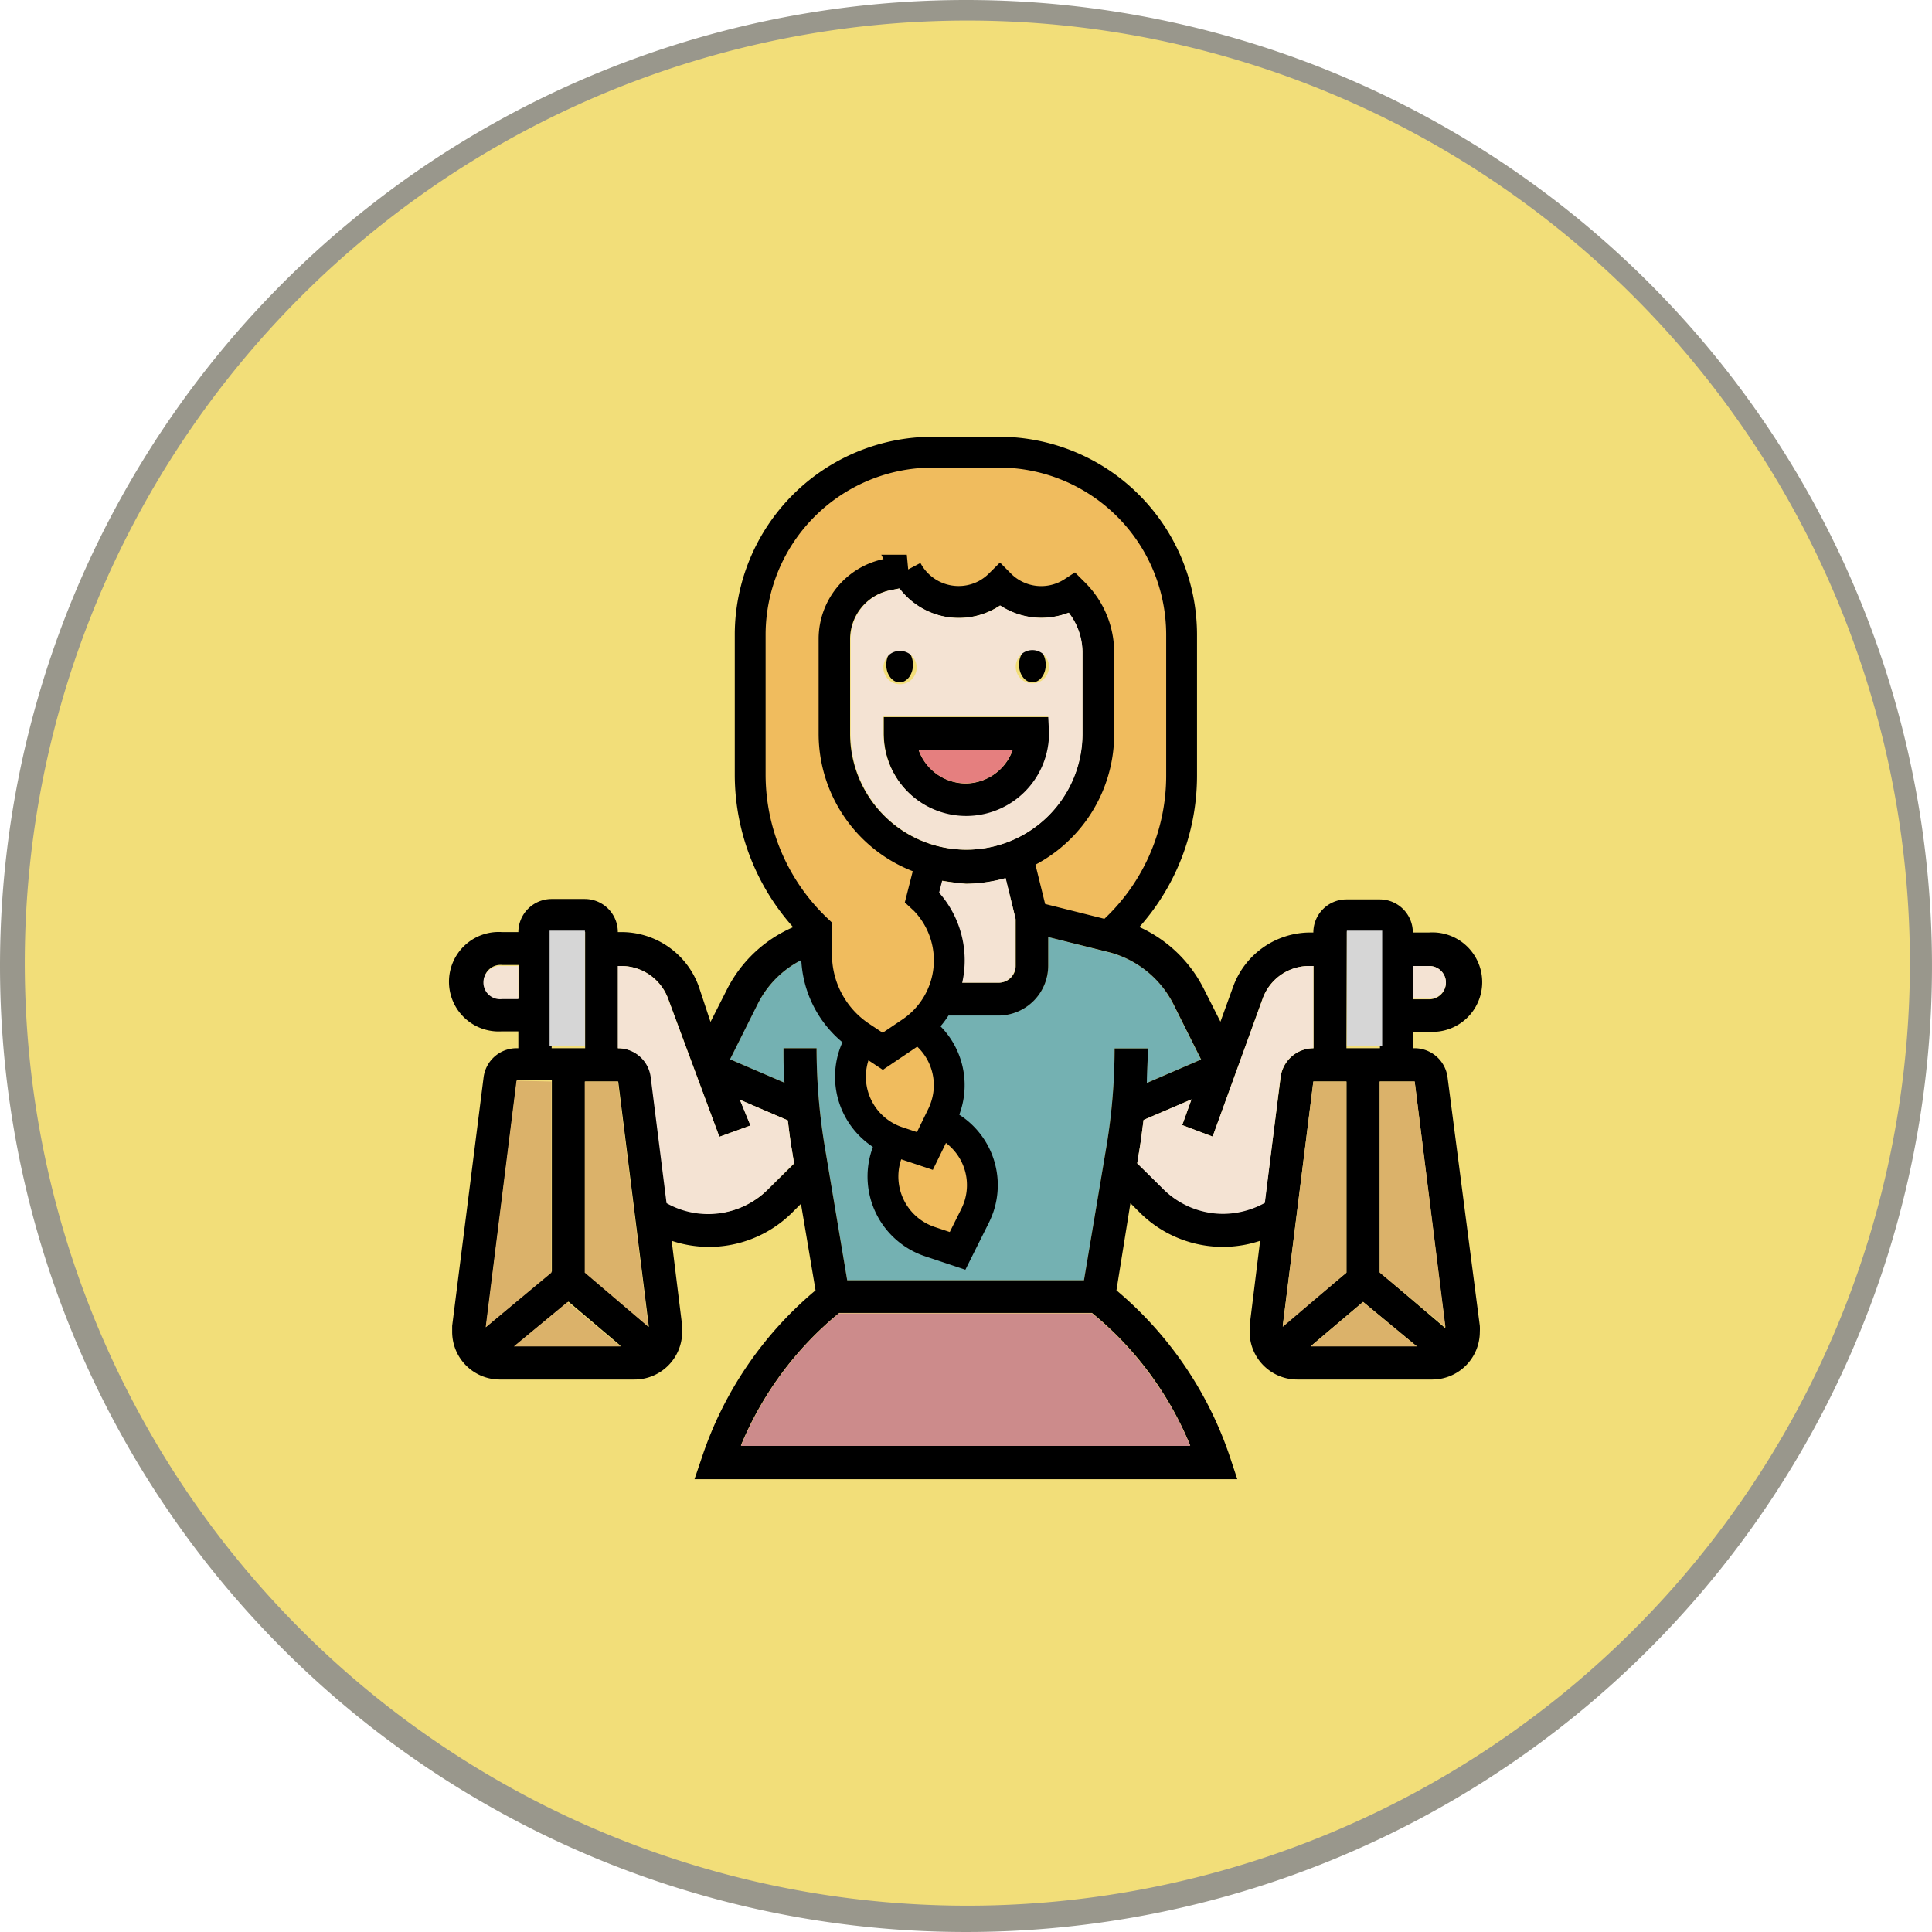 <svg xmlns="http://www.w3.org/2000/svg" viewBox="0 0 94 94"><defs><style>.cls-1{fill:#f2de79;}.cls-2{fill:#99978c;}.cls-3{fill:#74b1b2;}.cls-4{fill:#f4e3d3;}.cls-5{fill:#e57f7f;}.cls-6{fill:#d6d6d6;}.cls-7{fill:#cc8b8b;}.cls-8{fill:#dbb26a;}.cls-9{fill:#f0bc5e;stroke:#000;stroke-width:1.5px;}</style></defs><g id="圖層_2" data-name="圖層 2"><g id="圖層_2-2" data-name="圖層 2"><g id="Group_252" data-name="Group 252"><g id="Path_7113-2" data-name="Path 7113-2"><path class="cls-1" d="M47,93.5a46.3,46.3,0,1,1,18.1-3.65A46.27,46.27,0,0,1,47,93.5Z"/><path class="cls-2" d="M47,1A45.86,45.86,0,1,0,64.9,4.61,45.83,45.83,0,0,0,47,1m0-1A47,47,0,1,1,0,47,47,47,0,0,1,47,0Z"/></g><g id="Group_253" data-name="Group 253"><g id="customer"><g id="Group_246" data-name="Group 246"><g id="Group_245" data-name="Group 245"><ellipse id="Ellipse_46" data-name="Ellipse 46" cx="43.77" cy="32.34" rx="0.65" ry="0.86"/><ellipse id="Ellipse_47" data-name="Ellipse 47" cx="50.23" cy="32.34" rx="0.65" ry="0.86"/><path id="Path_7115" data-name="Path 7115" d="M43,34.89v.81a4,4,0,0,0,8.06,0h0v-.81Zm4,3.23A2.45,2.45,0,0,1,44.7,36.5h4.57A2.46,2.46,0,0,1,47,38.12Z"/><path id="Path_7116" data-name="Path 7116" class="cls-3" d="M55.79,52.69c0-.55.05-1.12.05-1.68H54.23a29.22,29.22,0,0,1-.38,4.67l-1.11,6.61H41.22l-1.11-6.61A29.22,29.22,0,0,1,39.73,51H38.12c0,.55,0,1.12.05,1.68l-2.65-1.14,1.35-2.7a4.87,4.87,0,0,1,2.86-2.44l2.44,3h6.42A2.43,2.43,0,0,0,51,47V45.59l2.93.74a4.82,4.82,0,0,1,3.15,2.52l1.35,2.7Z"/><path id="Path_7117" data-name="Path 7117" d="M70.43,52.42A1.62,1.62,0,0,0,68.83,51h-.09V50.2h.8a2.42,2.42,0,1,0,0-4.83h-.8a1.61,1.61,0,0,0-1.61-1.61H65.51a1.61,1.61,0,0,0-1.61,1.61h-.16A4,4,0,0,0,60,48l-.62,1.71-.81-1.6a6.51,6.51,0,0,0-4.2-3.38l-3.46-.86-.46-1.82a7.26,7.26,0,0,0,3.82-6.38v-4a4.83,4.83,0,0,0-.92-2.83l.69-.68-1.14-1.14-.78.78a2,2,0,0,1-3.48-1.45V25.22H47V26.4a3.55,3.55,0,0,0,.51,1.83,2,2,0,0,1-2.72-.91,2.1,2.1,0,0,1-.21-.92V25.22H43V26.4a4.51,4.51,0,0,0,.07.73H43a4,4,0,0,0-3.23,3.94V35.7c0,3.33,5.33,7,5.33,7A13.64,13.64,0,0,0,47,43a7.3,7.3,0,0,0,1.92-.27l.5,2V47a.82.82,0,0,1-.81.81h-6c-.14.58-.42,1.6-.42,1.6H48.6A2.43,2.43,0,0,0,51,47V45.59l2.93.73a4.9,4.9,0,0,1,3.16,2.53l1.35,2.7L55.8,52.69c0-.55.05-1.12.05-1.68H54.23a29.22,29.22,0,0,1-.38,4.67l-1.11,6.61H41.22l-1.11-6.61A29.22,29.22,0,0,1,39.73,51H38.12c0,.55,0,1.12.05,1.68l-2.65-1.14,1.35-2.7a4.79,4.79,0,0,1,2.86-2.43V45.21c-.12-.12-.23-.25-.35-.38a6.48,6.48,0,0,0-4,3.29l-.81,1.6L34,48a4,4,0,0,0-3.79-2.65h-.15a1.61,1.61,0,0,0-1.61-1.61H26.84a1.62,1.62,0,0,0-1.62,1.61h-.8a2.42,2.42,0,1,0,0,4.83h.8V51h-.09a1.62,1.62,0,0,0-1.6,1.41L22,64.51c0,.1,0,.2,0,.29a2.32,2.32,0,0,0,2.32,2.32h6.54a2.32,2.32,0,0,0,2.33-2.32,1.51,1.51,0,0,0,0-.3l-.51-4.13A5.73,5.73,0,0,0,38.54,59l.43-.43.71,4.21a18,18,0,0,0-5.53,8.13l-.36,1.06H60.2l-.35-1.06a18.11,18.11,0,0,0-5.53-8.13L55,58.54l.43.43a5.72,5.72,0,0,0,5.88,1.4l-.51,4.13c0,.1,0,.2,0,.3a2.32,2.32,0,0,0,2.33,2.32h6.53A2.32,2.32,0,0,0,72,64.8a2.64,2.64,0,0,0,0-.29ZM68.74,47h.8a.81.81,0,0,1,0,1.62h-.8ZM47,41.34a5.65,5.65,0,0,1-5.64-5.64V31.08a2.43,2.43,0,0,1,1.94-2.36l.45-.09a3.63,3.63,0,0,0,4.9.83,3.65,3.65,0,0,0,2,.6A3.74,3.74,0,0,0,52,29.81a3.23,3.23,0,0,1,.66,1.92v4A5.65,5.65,0,0,1,47,41.34Zm-20.14,4h1.61V51H26.84Zm-2.42,3.22a.81.81,0,1,1,0-1.61h.8v1.61Zm-.79,16,1.5-12h1.7v9.3Zm1.4.93,2.61-2.16,2.55,2.16Zm3.42-3.6V52.62h1.61l1.49,11.94Zm8.94-4.07a4,4,0,0,1-2.93,1.22,4.22,4.22,0,0,1-1.85-.43l-.17-.09-.77-6.12A1.62,1.62,0,0,0,30.07,51V47h.16a2.43,2.43,0,0,1,2.28,1.59L35,55.31l1.52-.55L36,53.51l2.33,1c.06.48.12,1,.2,1.44l.11.66Zm20.52,12.5H36.05a16.47,16.47,0,0,1,4.78-6.44h12.3a16.31,16.31,0,0,1,4.78,6.45Zm7.6-25h1.61V51H65.51Zm-4,13.18-.17.09a4.23,4.23,0,0,1-1.85.44,4.12,4.12,0,0,1-2.93-1.22L55.33,56.6l.11-.67c.08-.47.14-1,.2-1.44l2.33-1-.45,1.25L59,55.3l2.44-6.74A2.41,2.41,0,0,1,63.75,47h.16v4a1.62,1.62,0,0,0-1.6,1.41Zm.88,6L63.9,52.62h1.61v9.3Zm1.36,1,2.55-2.16,2.61,2.16Zm3.36-3.6V52.62h1.7l1.49,12Z"/><path id="Path_7118" data-name="Path 7118" class="cls-4" d="M49.4,44.66V47a.82.82,0,0,1-.81.81h-6l2.47-5.1A13.84,13.84,0,0,0,47,43a7.44,7.44,0,0,0,1.93-.28Z"/><path id="Path_7119" data-name="Path 7119" class="cls-4" d="M52,29.81a3.82,3.82,0,0,1-1.33.25,3.7,3.7,0,0,1-2-.6,3.63,3.63,0,0,1-4.9-.83l-.44.09a2.42,2.42,0,0,0-1.94,2.37V35.7a5.64,5.64,0,0,0,11.28,0v-4A3.16,3.16,0,0,0,52,29.81Zm-8.21,1.86a.81.81,0,1,1-.81.8h0a.8.8,0,0,1,.81-.8Zm7.25,4a4,4,0,0,1-8.06,0v-.81H51Zm-.81-2.42a.81.81,0,1,1,.81-.81h0a.81.81,0,0,1-.81.81Z"/><path id="Path_7120" data-name="Path 7120" class="cls-5" d="M49.26,36.5a2.42,2.42,0,0,1-4.56,0Z"/><path id="Path_7121" data-name="Path 7121" class="cls-4" d="M70.35,47.79a.8.8,0,0,1-.81.8h-.8V47h.8A.81.81,0,0,1,70.35,47.79Z"/><path id="Path_7122" data-name="Path 7122" class="cls-4" d="M63.9,47v4a1.62,1.62,0,0,0-1.6,1.41l-.76,6.12-.18.09a4.23,4.23,0,0,1-1.85.44,4.14,4.14,0,0,1-2.93-1.22L55.33,56.6l.11-.67c.08-.47.14-1,.2-1.44l2.33-1-.45,1.25L59,55.3l2.45-6.74A2.4,2.4,0,0,1,63.75,47h.15Z"/><path id="Path_7123" data-name="Path 7123" class="cls-4" d="M38.63,56.6l-1.25,1.25a4.12,4.12,0,0,1-4.78.78l-.17-.09-.77-6.12A1.61,1.61,0,0,0,30.06,51V47h.16a2.43,2.43,0,0,1,2.28,1.59L35,55.31l1.51-.55L36,53.51l2.33,1c.06.48.12,1,.2,1.44Z"/><path id="Path_7124" data-name="Path 7124" class="cls-4" d="M25.22,47v1.61h-.8a.81.81,0,1,1,0-1.61h.8Z"/><rect id="Rectangle_134" data-name="Rectangle 134" class="cls-6" x="26.74" y="45.28" width="1.72" height="5.6"/><rect id="Rectangle_135" data-name="Rectangle 135" class="cls-6" x="65.53" y="45.28" width="1.72" height="5.6"/><path id="Path_7125" data-name="Path 7125" class="cls-7" d="M57.91,70.35H36.05a16.57,16.57,0,0,1,4.77-6.45H53.13A16.5,16.5,0,0,1,57.91,70.35Z"/><path id="Path_7126" data-name="Path 7126" class="cls-8" d="M68.93,65.51H63.77l2.55-2.16Z"/><path id="Path_7127" data-name="Path 7127" class="cls-8" d="M70.33,64.58l-3.2-2.66v-9.3h1.7Z"/><path id="Path_7128" data-name="Path 7128" class="cls-8" d="M65.51,52.62v9.3l-3.1,2.64L63.9,52.62Z"/><path id="Path_7129" data-name="Path 7129" class="cls-8" d="M30.19,65.51H25l2.61-2.16Z"/><path id="Path_7130" data-name="Path 7130" class="cls-8" d="M26.83,52.62v9.3l-3.2,2.66,1.5-12Z"/><path id="Path_7131" data-name="Path 7131" class="cls-8" d="M31.55,64.56l-3.1-2.64v-9.3h1.61Z"/></g></g><g id="Group_250" data-name="Group 250"><g id="Group_247" data-name="Group 247"><path id="Path_7132" data-name="Path 7132" class="cls-9" d="M46.59,60.86l-1.35-.45a3.34,3.34,0,0,1-2.11-4.22,3.38,3.38,0,0,1,.18-.44l.86-1.7,1.35.46a3.32,3.32,0,0,1,2.1,4.22,3.93,3.93,0,0,1-.18.43Z"/></g><g id="Group_249" data-name="Group 249"><g id="Group_248" data-name="Group 248"><path id="Path_7133" data-name="Path 7133" class="cls-9" d="M45,56l-1.35-.45a3.34,3.34,0,0,1-2.1-4.22,3.25,3.25,0,0,1,.18-.43l.86-1.7,1.35.45A3.33,3.33,0,0,1,46,53.89a3.25,3.25,0,0,1-.18.43Z"/></g></g></g><g id="Group_251" data-name="Group 251"><path id="Path_7134" data-name="Path 7134" class="cls-9" d="M43.12,27.93l1-.19a2.85,2.85,0,0,0,3.84,1.2,2.94,2.94,0,0,0,.69-.51,2.83,2.83,0,0,0,3.55.38l.08.08a4.06,4.06,0,0,1,1.18,2.85v4a6.44,6.44,0,0,1-4.17,6l.22-.06.72,2.92,3.71.93a10.32,10.32,0,0,0,3.55-7.8V30.86A8.89,8.89,0,0,0,48.59,22H45.37a8.89,8.89,0,0,0-8.87,8.86v6.83a10.39,10.39,0,0,0,3.23,7.52v1.23a4.8,4.8,0,0,0,2.15,4l1.07.71,1.35-.91A4.22,4.22,0,0,0,45,43.79l-.14-.13.32-1.26.14-.5a6.43,6.43,0,0,1-4.74-6.2V31.08a3.22,3.22,0,0,1,2.59-3.15Z"/></g></g></g></g></g></g></svg>